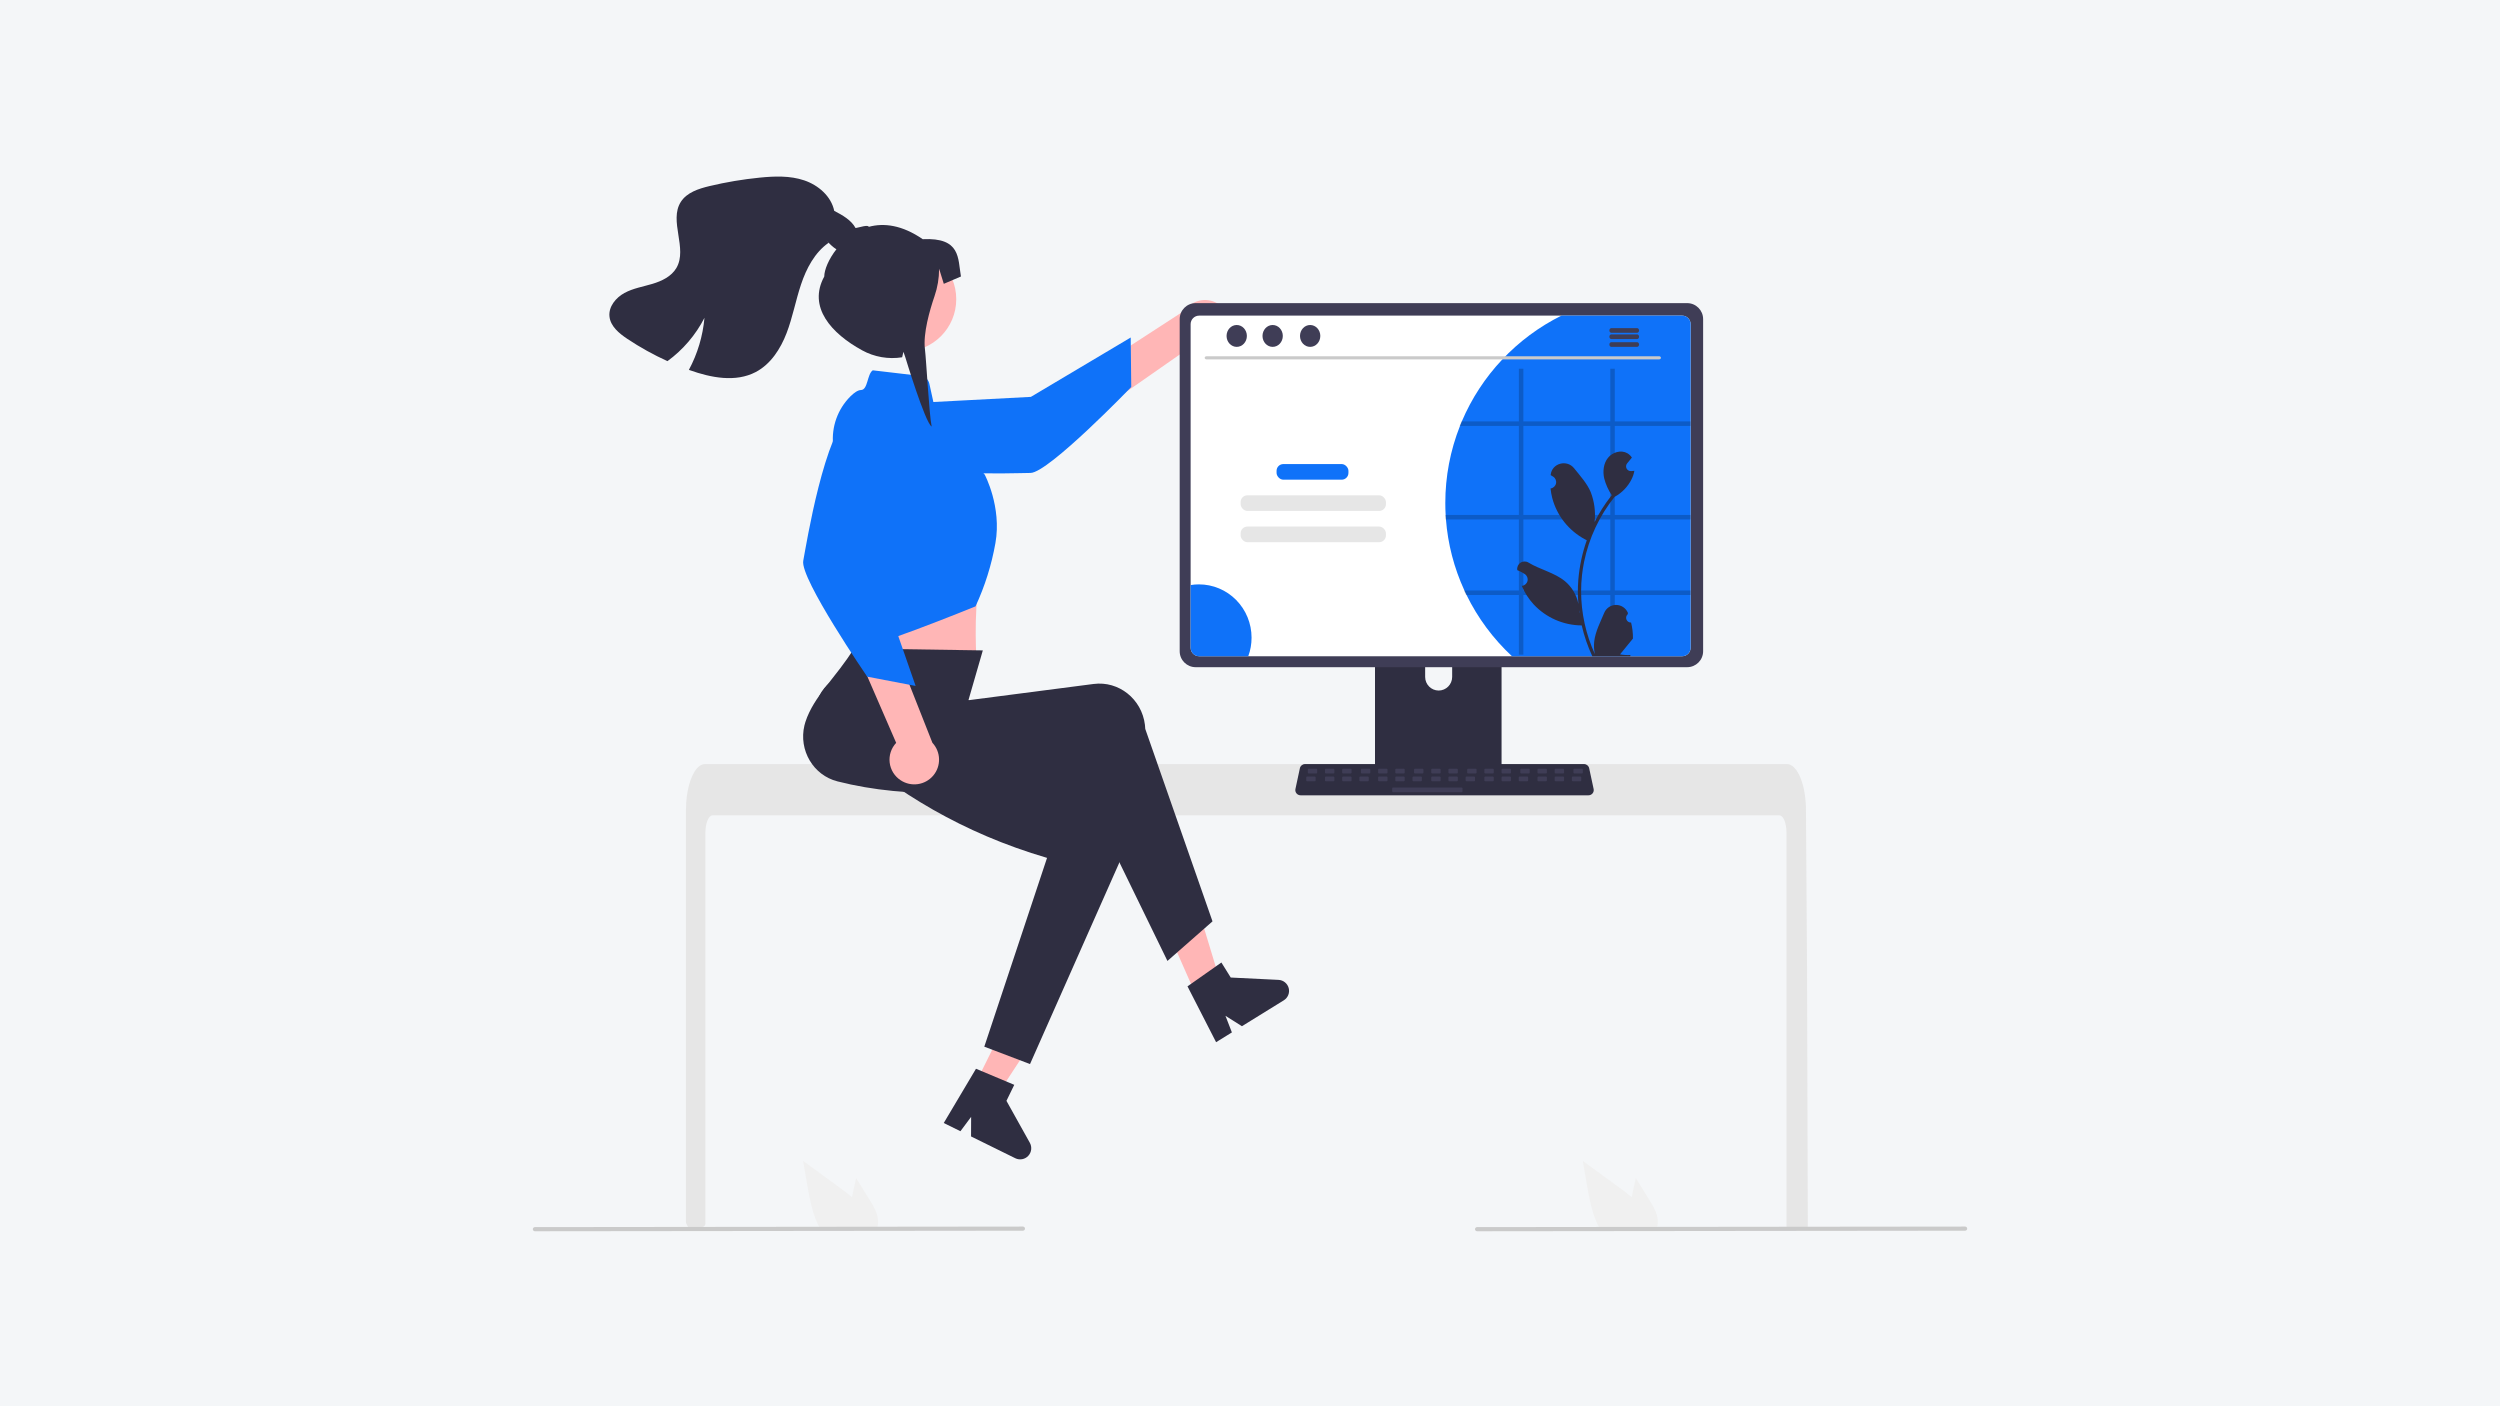 <?xml version="1.0" encoding="UTF-8"?>
<svg width="1600px" height="900px" viewBox="0 0 1600 900" version="1.1" xmlns="http://www.w3.org/2000/svg" xmlns:xlink="http://www.w3.org/1999/xlink">
    <title>Group 2</title>
    <g id="Page-1" stroke="none" stroke-width="1" fill="none" fill-rule="evenodd">
        <g id="Group-2">
            <rect id="Rectangle" fill="#F4F6F8" x="0" y="0" width="1600" height="900"></rect>
            <g id="undraw_designer_life_re_6ywf" transform="translate(341, 113)" fill-rule="nonzero">
                <polygon id="Path" fill="#FFB6B6" points="429.34 535 444 528.499 425.639 468 404 477.594"></polygon>
                <path d="M419,518.268 L440.686,503 L446.672,512.62 L477.255,514.12 C480.355,514.272 482.996,516.416 483.774,519.412 C484.551,522.408 483.283,525.56 480.646,527.192 L453.835,543.774 L443.293,537.117 L447.409,547.748 L437.3,554 L419,518.268 Z" id="Path" fill="#2F2E41"></path>
                <path d="M802.355,419.848 C802.355,413.77 800.315,408.838 797.811,408.826 L115.022,408.826 C112.506,408.838 110.477,413.77 110.466,419.848 L110.466,670.035 C110.466,671.204 109.579,672.182 108.416,672.295 C106.584,672.471 104.751,672.635 102.918,672.787 C102.873,672.787 102.828,672.798 102.782,672.798 C101.785,672.889 100.788,672.957 99.791,673.036 L99.779,673.036 C99.266,672.087 98.759,671.13 98.258,670.164 C98.089,669.839 98,669.478 98,669.111 L98,405.549 C98,403.871 98.068,402.182 98.181,400.515 C98.343,398.226 98.627,395.947 99.031,393.689 C100.947,383.155 105.276,376.023 110.194,376 L802.627,376 C803.345,376.005 804.055,376.155 804.713,376.442 C805.679,376.87 806.553,377.483 807.285,378.245 C808.279,379.279 809.129,380.442 809.812,381.704 C812.238,385.978 813.971,392.351 814.583,399.767 C814.583,399.835 814.595,399.903 814.595,399.971 C814.753,401.808 814.833,403.678 814.821,405.549 L814.98,429.849 L815.082,444.34 L815.388,489.809 L815.501,505.956 L816,671.732 L816,671.732 C816,672.985 814.985,674 813.733,674 L804.622,674 C803.37,674 802.355,672.985 802.355,671.732 L802.355,419.848 Z" id="Path" fill="#E6E6E6"></path>
                <path d="M616.091,263 L542.899,263 C540.743,263.003 538.998,264.76 539,266.925 L539,383 L620,383 L620,266.925 C620,265.884 619.589,264.885 618.856,264.149 C618.122,263.413 617.128,263 616.091,263 Z M579.741,328.953 C574.977,328.93 571.121,325.059 571.098,320.276 L571.098,306.888 C571.104,302.1 574.972,298.221 579.741,298.221 C584.511,298.221 588.378,302.1 588.384,306.888 L588.384,320.276 C588.362,325.059 584.505,328.93 579.741,328.953 Z" id="Shape" fill="#2F2E41"></path>
                <path d="M539,379 L539,389.874 C539.002,391.047 539.983,391.998 541.194,392 L618.806,392 C620.015,391.994 620.994,391.046 621,389.874 L621,379 L539,379 Z" id="Path" fill="#3F3D56"></path>
                <path d="M444.843,100.783 C443.125,105.116 439.579,108.464 435.161,109.926 C430.742,111.388 425.904,110.814 421.949,108.358 L317.873,181 L315,152.051 L417.331,85.626 C421.991,79.098 430.787,77.094 437.806,80.961 C444.825,84.828 447.848,93.344 444.843,100.783 L444.843,100.783 Z" id="Path" fill="#FFB6B6"></path>
                <path d="M211.528,146.642 C211.528,146.642 200.292,163.284 217.924,178.011 C235.556,192.738 307.02,189.808 318.553,189.681 C330.086,189.555 383,134.688 383,134.688 L382.654,103 L318.767,140.997 L211.528,146.642 Z" id="Path" fill="#0F72F9"></path>
                <path d="M205.548,257.428 L206.686,278.828 C206.686,278.828 203.328,297.784 206.09,301.874 C208.831,305.945 284.103,312 284.103,312 C284.103,312 281.743,280.085 286,257 L205.548,257.428 Z" id="Path" fill="#FFB6B6"></path>
                <path d="M435,476.67 L406.162,502 L349.642,386.012 C293.595,395.684 240.719,398.783 194.984,387.082 C179.499,383.176 170.034,367.132 173.842,351.248 C174.02,350.506 174.226,349.771 174.46,349.044 C179.934,332.287 194.262,320.431 205.55,302 L288.006,303.257 L278.796,335.142 L358.896,324.742 C375.004,322.65 389.716,334.349 391.755,350.873 C391.863,351.745 391.933,352.621 391.966,353.501 L435,476.67 Z" id="Path" fill="#2F2E41"></path>
                <circle id="Oval" fill="#FFB6B6" cx="237.5" cy="78.5" r="33.5"></circle>
                <path d="M217.559,124 L248.37,127.617 C251.033,127.929 253.205,129.893 253.777,132.507 L258.677,154.878 L289.222,190.767 C289.222,190.767 300.19,211.285 296.077,234.54 C293.602,248.544 289.32,262.168 283.338,275.074 C283.338,275.074 208.221,305.726 205.479,301.622 C202.737,297.518 201.847,278.878 201.847,278.878 L192.183,171.609 C191.063,160.165 195.13,148.82 203.27,140.681 C205.708,138.288 208.115,136.613 210.073,136.613 C214.497,136.464 213.93,126.53 217.559,124 Z" id="Path" fill="#0F72F9"></path>
                <polygon id="Path" fill="#FFB6B6" points="284 579.039 298.381 586 333 533.274 311.775 523"></polygon>
                <path d="M318.21,568 L288.95,556.872 L329.109,436.044 C274.552,420.02 233.399,394.209 197.468,363.572 C185.278,353.249 176.137,339.99 186.518,327.431 C187.003,326.844 187.51,326.277 188.038,325.728 C200.297,313.12 231.409,315.546 249.621,304 L290.354,347.565 L287.802,359.236 L364.272,385.204 C379.65,390.426 387.73,407.394 382.318,423.102 C382.032,423.932 381.712,424.748 381.356,425.551 L318.21,568 Z" id="Path" fill="#2F2E41"></path>
                <path d="M283.635,571 L308.122,581.29 L303.128,591.539 L318.094,618.385 C319.612,621.107 319.193,624.504 317.06,626.77 C314.928,629.037 311.577,629.645 308.791,628.273 L280.467,614.322 L280.524,601.78 L273.679,610.979 L263,605.719 L283.635,571 Z" id="Path" fill="#2F2E41"></path>
                <path d="M235.432,386.378 C231.526,383.837 228.948,379.698 228.392,375.076 C227.836,370.453 229.358,365.822 232.549,362.429 L182,246 L210.942,248.906 L255.744,362.395 C261.218,368.256 261.437,377.279 256.255,383.397 C251.072,389.516 242.127,390.797 235.432,386.378 L235.432,386.378 Z" id="Path" fill="#FFB6B6"></path>
                <path d="M236.227,149.345 C236.227,149.345 222.207,135.02 204.352,149.418 C186.496,163.815 175.234,234.562 173.078,245.91 C170.923,257.259 214.009,320.07 214.009,320.07 L245,326 L220.545,255.755 L236.227,149.345 Z" id="Path" fill="#0F72F9"></path>
                <path d="M738.803,81 L424.197,81 C418.569,81.009 414.009,85.575 414,91.21 L414,303.79 C414.005,309.427 418.567,313.995 424.197,314 L738.803,314 C744.433,313.995 748.995,309.427 749,303.79 L749,91.21 C748.991,85.575 744.431,81.009 738.803,81 Z" id="Path" fill="#3F3D56"></path>
                <path d="M735.551,89 L426.449,89 C423.438,89.007 421,91.452 421,94.466 L421,301.546 C421.005,304.556 423.442,306.995 426.449,307 L735.551,307 C738.558,306.995 740.995,304.556 741,301.546 L741,94.466 C741,91.452 738.562,89.007 735.551,89 L735.551,89 Z" id="Path" fill="#FFFFFF"></path>
                <path d="M675.611,396 L491.389,396 C490.368,396 489.401,395.547 488.757,394.768 C488.114,393.989 487.862,392.966 488.073,391.984 L490.931,378.644 C491.266,377.106 492.647,376.006 494.247,376 L672.753,376 C674.353,376.006 675.734,377.106 676.069,378.644 L678.927,391.984 C679.138,392.966 678.886,393.989 678.243,394.768 C677.599,395.547 676.632,396 675.611,396 L675.611,396 Z" id="Path" fill="#2F2E41"></path>
                <rect id="Rectangle" fill="#3F3D56" x="496" y="379" width="6" height="3" rx="0.488"></rect>
                <rect id="Rectangle" fill="#3F3D56" x="507" y="379" width="6" height="3" rx="0.488"></rect>
                <rect id="Rectangle" fill="#3F3D56" x="518" y="379" width="6" height="3" rx="0.488"></rect>
                <rect id="Rectangle" fill="#3F3D56" x="530" y="379" width="6" height="3" rx="0.488"></rect>
                <rect id="Rectangle" fill="#3F3D56" x="541" y="379" width="6" height="3" rx="0.488"></rect>
                <rect id="Rectangle" fill="#3F3D56" x="552" y="379" width="6" height="3" rx="0.488"></rect>
                <rect id="Rectangle" fill="#3F3D56" x="564" y="379" width="6" height="3" rx="0.488"></rect>
                <rect id="Rectangle" fill="#3F3D56" x="575" y="379" width="6" height="3" rx="0.488"></rect>
                <rect id="Rectangle" fill="#3F3D56" x="586" y="379" width="6" height="3" rx="0.488"></rect>
                <rect id="Rectangle" fill="#3F3D56" x="598" y="379" width="6" height="3" rx="0.488"></rect>
                <rect id="Rectangle" fill="#3F3D56" x="609" y="379" width="6" height="3" rx="0.488"></rect>
                <rect id="Rectangle" fill="#3F3D56" x="620" y="379" width="6" height="3" rx="0.488"></rect>
                <rect id="Rectangle" fill="#3F3D56" x="632" y="379" width="6" height="3" rx="0.488"></rect>
                <rect id="Rectangle" fill="#3F3D56" x="643" y="379" width="6" height="3" rx="0.488"></rect>
                <rect id="Rectangle" fill="#3F3D56" x="654" y="379" width="6" height="3" rx="0.488"></rect>
                <rect id="Rectangle" fill="#3F3D56" x="666" y="379" width="6" height="3" rx="0.488"></rect>
                <rect id="Rectangle" fill="#3F3D56" x="495" y="384" width="6" height="3" rx="0.488"></rect>
                <rect id="Rectangle" fill="#3F3D56" x="507" y="384" width="6" height="3" rx="0.488"></rect>
                <rect id="Rectangle" fill="#3F3D56" x="518" y="384" width="6" height="3" rx="0.488"></rect>
                <rect id="Rectangle" fill="#3F3D56" x="529" y="384" width="6" height="3" rx="0.488"></rect>
                <rect id="Rectangle" fill="#3F3D56" x="541" y="384" width="6" height="3" rx="0.488"></rect>
                <rect id="Rectangle" fill="#3F3D56" x="552" y="384" width="6" height="3" rx="0.488"></rect>
                <rect id="Rectangle" fill="#3F3D56" x="563" y="384" width="6" height="3" rx="0.488"></rect>
                <rect id="Rectangle" fill="#3F3D56" x="575" y="384" width="6" height="3" rx="0.488"></rect>
                <rect id="Rectangle" fill="#3F3D56" x="586" y="384" width="6" height="3" rx="0.488"></rect>
                <rect id="Rectangle" fill="#3F3D56" x="597" y="384" width="6" height="3" rx="0.488"></rect>
                <rect id="Rectangle" fill="#3F3D56" x="609" y="384" width="6" height="3" rx="0.488"></rect>
                <rect id="Rectangle" fill="#3F3D56" x="620" y="384" width="6" height="3" rx="0.488"></rect>
                <rect id="Rectangle" fill="#3F3D56" x="631" y="384" width="6" height="3" rx="0.488"></rect>
                <rect id="Rectangle" fill="#3F3D56" x="643" y="384" width="6" height="3" rx="0.488"></rect>
                <rect id="Rectangle" fill="#3F3D56" x="654" y="384" width="6" height="3" rx="0.488"></rect>
                <rect id="Rectangle" fill="#3F3D56" x="665" y="384" width="6" height="3" rx="0.488"></rect>
                <rect id="Rectangle" fill="#3F3D56" x="550" y="391" width="45" height="3" rx="0.488"></rect>
                <path d="M714.582,654.959 L705.904,640.953 L704.17,648.957 C703.866,650.358 703.563,651.783 703.281,653.196 C700.816,651.082 698.193,649.126 695.627,647.25 C687.748,641.507 679.872,635.757 672,630 L674.465,644.356 C675.985,653.196 677.572,662.216 681.331,670.298 C681.748,671.214 682.198,672.118 682.682,673 L719.31,673 C719.605,672.181 719.809,671.332 719.918,670.468 C719.927,670.412 719.931,670.355 719.929,670.298 C720.503,664.816 717.487,659.65 714.582,654.959 Z" id="Path" fill="#F0F0F0"></path>
                <path d="M215.582,654.959 L206.904,640.953 L205.17,648.957 C204.866,650.358 204.563,651.783 204.281,653.196 C201.816,651.082 199.193,649.126 196.627,647.25 C188.748,641.507 180.872,635.757 173,630 L175.465,644.356 C176.985,653.196 178.572,662.216 182.331,670.298 C182.748,671.214 183.198,672.118 183.682,673 L220.31,673 C220.605,672.181 220.809,671.332 220.918,670.468 C220.927,670.412 220.931,670.355 220.929,670.298 C221.503,664.816 218.487,659.65 215.582,654.959 Z" id="Path" fill="#F0F0F0"></path>
                <path d="M916.655,674.657 L604.345,675 C603.601,674.998 603,674.404 603,673.671 C603,672.939 603.601,672.345 604.345,672.343 L916.655,672 C917.399,672.002 918,672.596 918,673.329 C918,674.061 917.399,674.655 916.655,674.657 L916.655,674.657 Z" id="Path" fill="#CACACA"></path>
                <path d="M313.655,674.657 L1.345,675 C0.601,674.998 0,674.404 0,673.671 C0,672.939 0.601,672.345 1.345,672.343 L313.655,672 C314.399,672.002 315,672.596 315,673.329 C315,674.061 314.399,674.655 313.655,674.657 L313.655,674.657 Z" id="Path" fill="#CACACA"></path>
                <path d="M202.152,48.022 C196.738,49.63 191.687,45.111 187.919,40.831 L189.259,42.416 C180.394,48.645 175.094,58.791 171.655,69.063 C168.216,79.323 166.298,90.07 162.417,100.183 C158.535,110.284 152.27,120.057 142.679,125.097 C129.832,131.846 114.09,128.777 100.425,123.908 C100.243,123.84 100.073,123.783 99.891,123.715 C105.426,113.4 108.815,102.075 109.856,90.421 C104.235,101.372 96.128,110.861 86.181,118.132 C77.252,114.082 68.666,109.318 60.508,103.886 C55.23,100.364 49.669,95.811 49.056,89.504 C48.432,83.241 53.119,77.522 58.646,74.51 C64.174,71.498 70.53,70.478 76.568,68.667 C82.594,66.866 88.746,63.91 91.912,58.474 C99.21,45.972 86.93,28.34 94.761,16.155 C98.62,10.164 106.111,7.763 113.057,6.098 C123.659,3.568 134.42,1.756 145.267,0.674 C154.79,-0.277 164.63,-0.628 173.687,2.429 C182.744,5.487 190.961,12.587 192.902,21.941 C198.191,24.716 203.786,27.785 206.624,33.051 C209.461,38.305 207.883,46.323 202.152,48.022 Z" id="Path" fill="#2F2E41"></path>
                <path d="M194.497,46.286 C189.337,52.762 186.528,59.765 186.528,63.959 C175.809,83.587 191.137,100.446 210.729,111.185 C218.543,115.491 227.566,117.067 236.373,115.664 L237.193,112.159 L238.303,115.316 C238.303,115.316 251.059,157.524 255.266,160 C253.669,152.488 251.84,117.709 250.952,110.378 C249.721,100.401 254.011,85.547 257.105,76.513 C259.023,70.946 260.008,65.099 260.019,59.209 L260.019,58.952 L263.031,68.647 L274,63.959 C271.959,52.233 274,38.921 249.535,40.075 C236.304,30.958 224.652,29.57 215.081,32.155 C213.845,30.242 206.723,33.826 204.664,32.818" id="Path" fill="#2F2E41"></path>
                <path d="M741,94.466 L741,301.546 C740.995,304.556 738.561,306.995 735.557,307 L626.681,307 C614.637,295.806 604.756,282.483 597.533,267.698 C597.058,266.745 596.605,265.781 596.175,264.806 C589.595,250.496 585.61,235.125 584.407,219.414 C584.328,218.451 584.26,217.487 584.215,216.512 C584.068,214.017 584,211.488 584,208.948 C583.978,192.055 587.162,175.312 593.38,159.61 C593.754,158.635 594.15,157.671 594.557,156.708 C607.073,127.24 629.687,103.226 658.319,89 L735.557,89 C738.565,89.007 741,91.452 741,94.466 Z" id="Path" fill="#0F72F9"></path>
                <path d="M720.873,117 L431.127,117 C430.501,116.988 430,116.544 430,116 C430,115.456 430.501,115.012 431.127,115 L720.873,115 C721.499,115.012 722,115.456 722,116 C722,116.544 721.499,116.988 720.873,117 L720.873,117 Z" id="Path" fill="#CACACA"></path>
                <ellipse id="Oval" fill="#3F3D56" cx="450.5" cy="102" rx="6.5" ry="7"></ellipse>
                <ellipse id="Oval" fill="#3F3D56" cx="473.5" cy="102" rx="6.5" ry="7"></ellipse>
                <ellipse id="Oval" fill="#3F3D56" cx="497.5" cy="102" rx="6.5" ry="7"></ellipse>
                <path d="M706.772,97 L690.228,97 C689.546,97.016 689,97.683 689,98.5 C689,99.317 689.546,99.984 690.228,100 L706.772,100 C707.454,99.984 708,99.317 708,98.5 C708,97.683 707.454,97.016 706.772,97 L706.772,97 Z" id="Path" fill="#3F3D56"></path>
                <path d="M706.772,101 L690.228,101 C689.546,101.016 689,101.683 689,102.5 C689,103.317 689.546,103.984 690.228,104 L706.772,104 C707.454,103.984 708,103.317 708,102.5 C708,101.683 707.454,101.016 706.772,101 L706.772,101 Z" id="Path" fill="#3F3D56"></path>
                <path d="M706.772,106 L690.228,106 C689.546,106.016 689,106.683 689,107.5 C689,108.317 689.546,108.984 690.228,109 L706.772,109 C707.454,108.984 708,108.317 708,107.5 C708,106.683 707.454,106.016 706.772,106 L706.772,106 Z" id="Path" fill="#3F3D56"></path>
                <rect id="Rectangle" fill="#0F72F9" x="476" y="184" width="46" height="10" rx="4.339"></rect>
                <rect id="Rectangle" fill="#E6E6E6" x="453" y="204" width="93" height="10" rx="4.339"></rect>
                <rect id="Rectangle" fill="#E6E6E6" x="453" y="224" width="93" height="10" rx="4.339"></rect>
                <path d="M460,295.099 C460.007,299.162 459.292,303.193 457.889,307 L426.4,307 C423.42,306.995 421.005,304.55 421,301.533 L421,261.432 C422.759,261.144 424.539,260.999 426.321,261 C435.254,260.999 443.82,264.592 450.136,270.987 C456.452,277.382 460.001,286.055 460,295.099 Z" id="Path" fill="#0F72F9"></path>
                <path d="M741,159.589 L741,156.682 L692.467,156.682 L692.467,123 L689.583,123 L689.583,156.682 L633.958,156.682 L633.958,123 L631.074,123 L631.074,156.682 L594.338,156.682 C593.931,157.647 593.535,158.612 593.161,159.589 L631.074,159.589 L631.074,216.555 L584,216.555 C584.045,217.531 584.113,218.496 584.192,219.461 L631.074,219.461 L631.074,264.904 L595.955,264.904 C596.385,265.881 596.837,266.846 597.312,267.799 L631.074,267.799 L631.074,306 L633.958,306 L633.958,267.799 L689.583,267.799 L689.583,306 L692.467,306 L692.467,267.799 L741,267.799 L741,264.904 L692.467,264.904 L692.467,219.461 L741,219.461 L741,216.555 L692.467,216.555 L692.467,159.589 L741,159.589 Z M689.583,264.904 L633.958,264.904 L633.958,219.461 L689.583,219.461 L689.583,264.904 Z M689.583,216.555 L633.958,216.555 L633.958,159.589 L689.583,159.589 L689.583,216.555 Z" id="Shape" fill="#000000" opacity="0.2"></path>
                <path d="M702.899,285.438 C701.619,285.496 700.439,284.751 699.945,283.573 C699.451,282.395 699.748,281.034 700.689,280.167 L700.898,279.338 C700.87,279.272 700.842,279.205 700.815,279.139 C699.528,276.108 696.543,274.144 693.243,274.156 C689.943,274.168 686.972,276.155 685.708,279.195 C683.238,285.13 680.092,291.074 679.318,297.349 C678.976,300.122 679.12,302.934 679.743,305.658 C673.94,293.034 670.927,279.313 670.907,265.426 C670.906,261.941 671.1,258.459 671.489,254.996 C671.81,252.156 672.255,249.338 672.825,246.539 C675.936,231.353 682.614,217.12 692.311,205.008 C697.004,202.454 700.8,198.527 703.186,193.755 C704.051,192.04 704.662,190.209 705,188.319 C704.471,188.389 703.932,188.432 703.403,188.467 C703.238,188.475 703.065,188.484 702.9,188.493 L702.837,188.495 C701.649,188.549 700.54,187.901 700.004,186.842 C699.468,185.782 699.606,184.508 700.356,183.586 C700.585,183.306 700.813,183.025 701.042,182.745 C701.389,182.312 701.745,181.888 702.092,181.455 C702.132,181.414 702.17,181.371 702.205,181.325 C702.605,180.832 703.004,180.347 703.403,179.854 C702.674,178.726 701.694,177.781 700.539,177.093 C696.538,174.756 691.017,176.374 688.127,179.984 C685.228,183.593 684.681,188.657 685.688,193.167 C686.678,197.004 688.316,200.645 690.531,203.935 C690.314,204.212 690.089,204.48 689.872,204.757 C685.905,209.844 682.448,215.306 679.55,221.065 C680.255,214.613 679.414,208.086 677.096,202.022 C674.746,196.37 670.343,191.61 666.466,186.724 C661.808,180.855 652.257,183.416 651.436,190.856 C651.429,190.928 651.421,191 651.413,191.072 C651.989,191.396 652.553,191.74 653.105,192.104 C654.523,193.049 655.214,194.765 654.845,196.426 C654.476,198.087 653.123,199.352 651.437,199.611 L651.352,199.624 C651.558,201.694 651.92,203.746 652.437,205.761 C655.466,217.135 663.113,226.734 673.537,232.248 C673.876,232.421 674.205,232.594 674.544,232.759 C671.632,240.988 669.806,249.56 669.111,258.259 C668.717,263.391 668.74,268.546 669.18,273.675 L669.154,273.493 C668.043,267.79 664.993,262.645 660.518,258.925 C653.872,253.481 644.483,251.476 637.313,247.099 C635.757,246.103 633.763,246.098 632.202,247.087 C630.642,248.076 629.798,249.878 630.041,251.706 C630.051,251.769 630.061,251.833 630.071,251.897 C631.139,252.331 632.18,252.831 633.186,253.394 C633.762,253.718 634.326,254.062 634.878,254.426 C636.296,255.371 636.987,257.088 636.618,258.748 C636.249,260.409 634.896,261.674 633.21,261.933 L633.126,261.946 C633.065,261.955 633.013,261.964 632.952,261.972 C634.778,266.321 637.341,270.323 640.529,273.805 C648.488,282.322 659.615,287.191 671.289,287.265 L671.298,287.265 C672.866,294.06 675.138,300.673 678.076,307 L702.292,307 C702.379,306.732 702.457,306.455 702.535,306.186 C700.294,306.327 698.043,306.193 695.835,305.788 C697.631,303.59 699.428,301.374 701.224,299.175 C701.265,299.134 701.302,299.091 701.337,299.045 C702.249,297.92 703.169,296.803 704.08,295.678 L704.08,295.677 C704.129,292.228 703.732,288.786 702.9,285.438 L702.899,285.438 Z M669.805,279.258 L669.597,278.791 C669.605,278.453 669.605,278.115 669.597,277.769 C669.597,277.674 669.579,277.579 669.579,277.484 C669.657,278.081 669.727,278.678 669.814,279.275 L669.805,279.258 Z" id="Shape" fill="#2F2E41"></path>
            </g>
        </g>
    </g>
</svg>